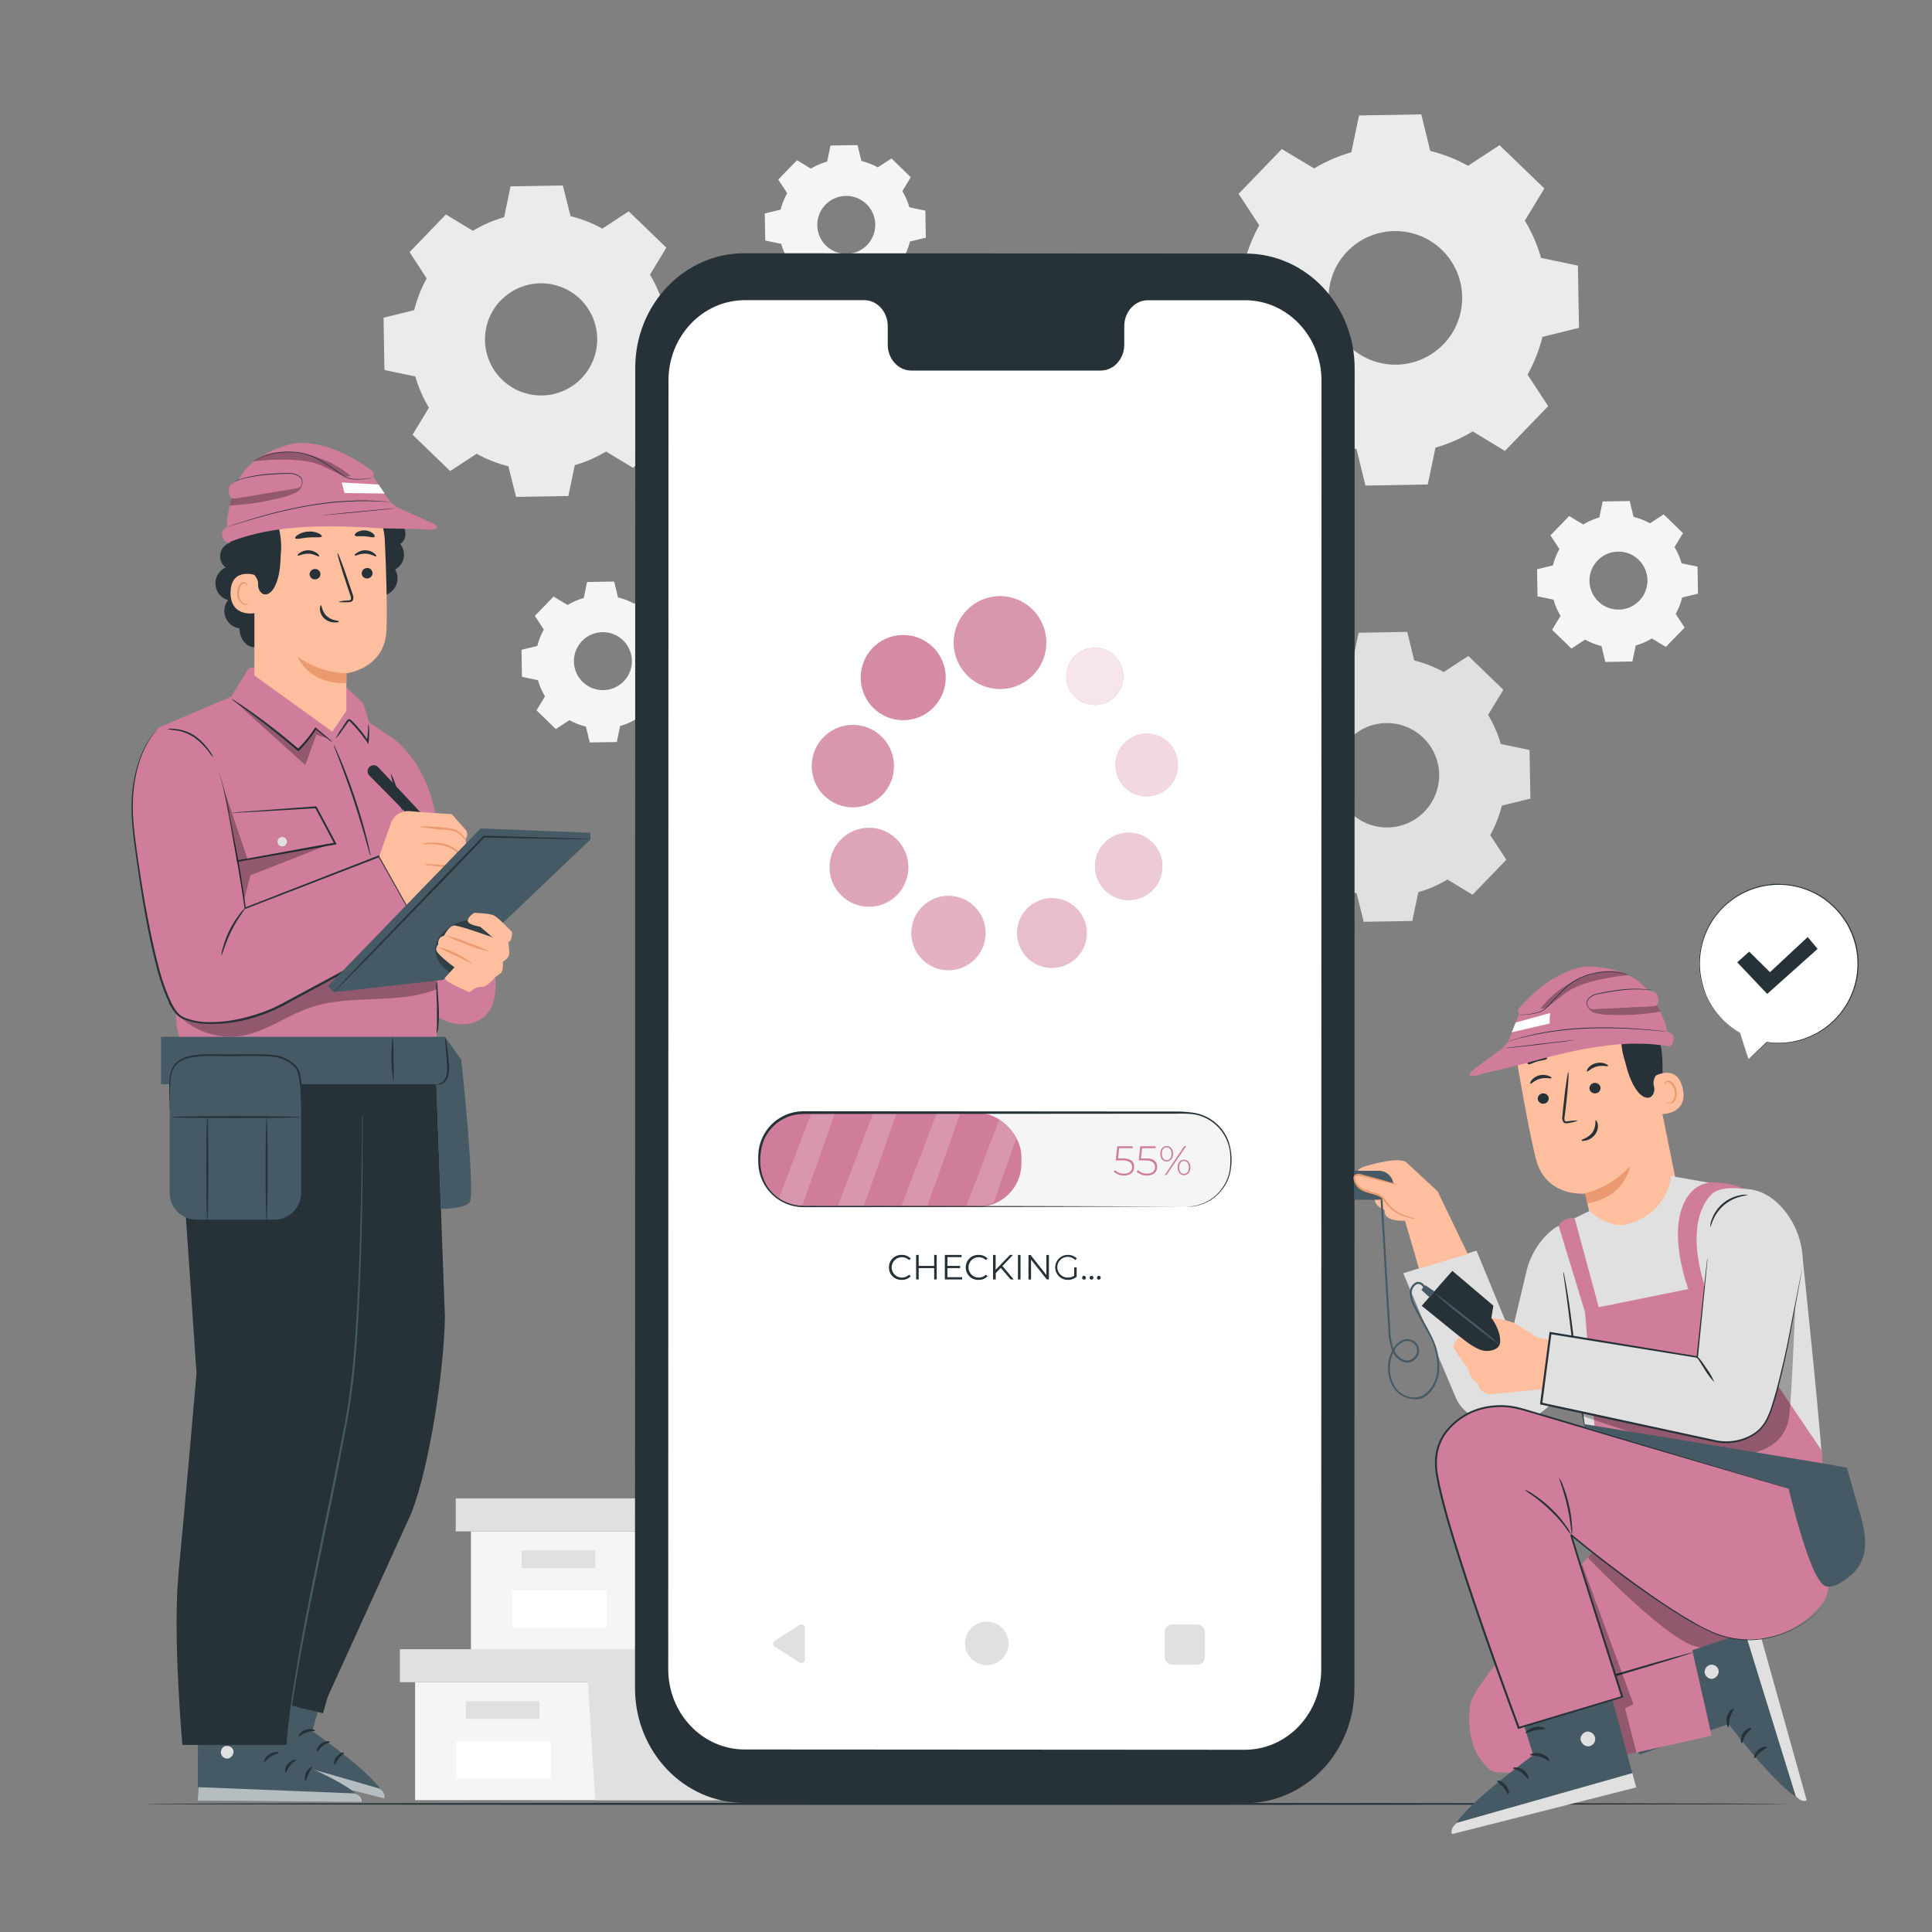 <svg xmlns="http://www.w3.org/2000/svg" viewBox="0 0 500 500"><rect x="0" y="0" width="500" height="500" fill="#808080" stroke="none"/><g id="freepik--background-complete--inject-50"><polygon points="107.43 435.34 107.43 465.87 152.08 465.87 201.32 465.87 201.32 435.34 107.43 435.34" style="fill:#f5f5f5"></polygon><polygon points="103.49 426.81 103.49 435.34 204.61 435.34 204.61 426.81 152.08 426.81 103.49 426.81" style="fill:#e0e0e0"></polygon><polygon points="154.05 465.87 201.32 465.87 201.32 435.34 204.61 435.34 204.61 426.81 152.08 426.81 152.08 434.55 154.05 465.87" style="fill:#e0e0e0"></polygon><rect x="120.56" y="440.26" width="19.04" height="4.6" style="fill:#e0e0e0"></rect><rect x="118.11" y="450.61" width="24.45" height="9.7" style="fill:#fff"></rect><polygon points="121.88 396.32 121.88 426.85 166.53 426.85 215.77 426.85 215.77 396.32 121.88 396.32" style="fill:#f5f5f5"></polygon><polygon points="117.94 387.78 117.94 396.32 219.05 396.32 219.05 387.78 166.53 387.78 117.94 387.78" style="fill:#e0e0e0"></polygon><polygon points="168.5 426.85 215.77 426.85 215.77 396.32 219.05 396.32 219.05 387.78 166.53 387.78 166.53 395.53 168.5 426.85" style="fill:#e0e0e0"></polygon><rect x="135.01" y="401.24" width="19.04" height="4.6" style="fill:#e0e0e0"></rect><rect x="132.56" y="411.58" width="24.45" height="9.7" style="fill:#fff"></rect><path d="M122.37,59.74a33.55,33.55,0,0,1,8.1-3.52l1.66-8L145.66,48l2,7.94a33.32,33.32,0,0,1,8.21,3.23l6.84-4.48,9.74,9.4-4.24,7a33.16,33.16,0,0,1,3.52,8.1l8,1.66.23,13.54L172,96.3a33.32,33.32,0,0,1-3.23,8.21l4.48,6.84-9.4,9.74-7-4.24a33.16,33.16,0,0,1-8.1,3.52l-1.66,8-13.53.23-2-7.94a33.32,33.32,0,0,1-8.21-3.23l-6.84,4.48-9.74-9.4,4.24-7a33.1,33.1,0,0,1-3.52-8.09l-8-1.67-.23-13.53,7.94-1.95a33.32,33.32,0,0,1,3.23-8.21L106,65.24l9.4-9.74,7,4.24Zm7.22,18a14.52,14.52,0,1,0,20.53-.36A14.52,14.52,0,0,0,129.59,77.77Z" style="fill:#ebebeb"></path><path d="M340.08,43.61a39.53,39.53,0,0,1,9.64-4.19l2-9.54,16.11-.28,2.32,9.46a39.5,39.5,0,0,1,9.78,3.85l8.15-5.34,11.6,11.2-5.05,8.33a39.36,39.36,0,0,1,4.19,9.64l9.54,2,.28,16.12-9.46,2.32a39.89,39.89,0,0,1-3.85,9.78l5.34,8.15-11.2,11.59-8.33-5.05a39,39,0,0,1-9.64,4.19l-2,9.54-16.12.29-2.32-9.47a39.12,39.12,0,0,1-9.78-3.85l-8.15,5.34-11.59-11.19,5.05-8.33a39.15,39.15,0,0,1-4.19-9.64l-9.54-2-.29-16.12,9.47-2.32a39.42,39.42,0,0,1,3.85-9.78l-5.34-8.14,11.19-11.6,8.33,5Zm8.6,21.47a17.29,17.29,0,1,0,24.45-.43A17.3,17.3,0,0,0,348.68,65.08Z" style="fill:#ebebeb"></path><path d="M342.52,174.48a30.76,30.76,0,0,1,7.53-3.27l1.55-7.45,12.59-.23,1.81,7.4a31,31,0,0,1,7.64,3l6.37-4.17,9.05,8.75-3.94,6.5a30.76,30.76,0,0,1,3.27,7.53l7.45,1.55.23,12.59-7.4,1.82a31.12,31.12,0,0,1-3,7.64l4.17,6.36-8.75,9.06-6.5-3.95a31.17,31.17,0,0,1-7.53,3.28l-1.55,7.45-12.59.22-1.82-7.39a31,31,0,0,1-7.64-3l-6.36,4.17L328,223.58l3.95-6.5a31.17,31.17,0,0,1-3.28-7.53L321.26,208,321,195.41l7.39-1.81a31,31,0,0,1,3-7.64l-4.17-6.37,8.74-9.06,6.51,3.95Zm6.71,16.77a13.51,13.51,0,1,0,19.1-.33A13.51,13.51,0,0,0,349.23,191.25Z" style="fill:#e0e0e0"></path><path d="M409.73,135.74a17.38,17.38,0,0,1,4.18-1.82l.86-4.14,7-.12,1,4.11a16.71,16.71,0,0,1,4.24,1.67l3.54-2.32,5,4.86-2.19,3.61a17.06,17.06,0,0,1,1.82,4.19l4.14.86.12,7-4.11,1a17.21,17.21,0,0,1-1.66,4.24l2.31,3.54-4.86,5-3.61-2.19a17.38,17.38,0,0,1-4.18,1.82l-.87,4.14-7,.12-1-4.11a17.24,17.24,0,0,1-4.24-1.67l-3.54,2.32-5-4.86,2.19-3.61a17.45,17.45,0,0,1-1.82-4.19l-4.14-.86-.12-7,4.11-1a17.24,17.24,0,0,1,1.67-4.24l-2.32-3.54,4.86-5,3.62,2.19Zm3.72,9.32a7.5,7.5,0,1,0,10.62-.19A7.5,7.5,0,0,0,413.45,145.06Z" style="fill:#f5f5f5"></path><path d="M209.89,43.63a17,17,0,0,1,4.18-1.82l.86-4.14,7-.12,1,4.1a17.49,17.49,0,0,1,4.24,1.67L230.71,41l5,4.86-2.19,3.61a17,17,0,0,1,1.82,4.18l4.14.86.12,7-4.11,1a17.21,17.21,0,0,1-1.66,4.24l2.31,3.54-4.86,5-3.61-2.19A17,17,0,0,1,223.52,75l-.87,4.14-7,.13-1-4.11a17.24,17.24,0,0,1-4.24-1.67l-3.54,2.32-5-4.86L204,67.29a17.38,17.38,0,0,1-1.82-4.18l-4.13-.86-.13-7,4.11-1A17.16,17.16,0,0,1,203.73,50l-2.32-3.53,4.86-5,3.62,2.19ZM213.61,53a7.5,7.5,0,1,0,10.62-.19A7.51,7.51,0,0,0,213.61,53Z" style="fill:#f5f5f5"></path><path d="M146.9,156.58a17,17,0,0,1,4.18-1.82l.86-4.14,7-.12,1,4.11a16.78,16.78,0,0,1,4.25,1.67l3.53-2.32,5,4.86-2.2,3.61a16.9,16.9,0,0,1,1.82,4.19l4.14.86.12,7-4.1,1a17.24,17.24,0,0,1-1.67,4.24l2.31,3.54-4.85,5-3.62-2.19a17.38,17.38,0,0,1-4.18,1.82l-.86,4.14-7,.12-1-4.11a17.16,17.16,0,0,1-4.25-1.67l-3.53,2.32-5-4.86,2.2-3.61a17.06,17.06,0,0,1-1.82-4.19l-4.14-.86-.13-7,4.11-1a17.09,17.09,0,0,1,1.67-4.24l-2.32-3.54,4.86-5,3.62,2.19Zm3.73,9.32a7.5,7.5,0,1,0,10.61-.19A7.5,7.5,0,0,0,150.63,165.9Z" style="fill:#f5f5f5"></path></g><g id="freepik--Floor--inject-50"><path d="M462.67,466.85c0,.14-95.22.26-212.66.26S37.33,467,37.33,466.85s95.2-.26,212.68-.26S462.67,466.71,462.67,466.85Z" style="fill:#263238"></path></g><g id="freepik--Device--inject-50"><path d="M322.25,466.66l-129.68-.08c-15.6,0-28.24-13.3-28.23-29.69l.06-341.67c0-16.4,12.66-29.69,28.27-29.68l129.68.08c15.6,0,28.24,13.3,28.23,29.69L350.52,437C350.52,453.38,337.86,466.67,322.25,466.66Z" style="fill:#263238"></path><path d="M322.21,77.7H297.07c-3.37,0-6.11,3-6.11,6.7v4.79c0,3.71-2.73,6.71-6.1,6.71l-49,0c-3.38,0-6.11-3-6.11-6.71v-4.8c0-3.7-2.73-6.71-6.1-6.71H214.8l-22,0c-10.93,0-19.8,9.3-19.8,20.79l-.06,333.5c0,11.48,8.85,20.79,19.77,20.79l129.43.08c10.93,0,19.79-9.3,19.79-20.79L342,98.5C342,87,333.14,77.71,322.21,77.7Z" style="fill:#fff"></path><path d="M281.24,241.47a9,9,0,1,1-9-9A9,9,0,0,1,281.24,241.47Z" style="fill:#D07D9B"></path><ellipse cx="245.46" cy="241.47" rx="9.6" ry="9.62" style="fill:#D07D9B"></ellipse><ellipse cx="224.89" cy="224.45" rx="10.19" ry="10.21" style="fill:#D07D9B"></ellipse><ellipse cx="220.72" cy="198.27" rx="10.64" ry="10.67" style="fill:#D07D9B"></ellipse><ellipse cx="233.75" cy="175.36" rx="11" ry="11.03" style="fill:#D07D9B"></ellipse><ellipse cx="258.8" cy="166.3" rx="11.99" ry="12.02" style="fill:#D07D9B"></ellipse><path d="M300.82,224.24a8.71,8.71,0,1,1-8.71-8.73A8.72,8.72,0,0,1,300.82,224.24Z" style="fill:#D07D9B"></path><ellipse cx="296.77" cy="197.98" rx="8.08" ry="8.1" style="fill:#D07D9B"></ellipse><ellipse cx="283.33" cy="175.05" rx="7.38" ry="7.4" style="fill:#D07D9B"></ellipse><g style="opacity:0.5"><path d="M281.24,241.47a9,9,0,1,1-9-9A9,9,0,0,1,281.24,241.47Z" style="fill:#fff"></path></g><g style="opacity:0.4"><ellipse cx="245.46" cy="241.47" rx="9.6" ry="9.62" style="fill:#fff"></ellipse></g><g style="opacity:0.3"><ellipse cx="224.89" cy="224.45" rx="10.19" ry="10.21" style="fill:#fff"></ellipse></g><g style="opacity:0.2"><ellipse cx="220.72" cy="198.27" rx="10.64" ry="10.67" style="fill:#fff"></ellipse></g><g style="opacity:0.1"><ellipse cx="233.75" cy="175.36" rx="11" ry="11.03" style="fill:#fff"></ellipse></g><g style="opacity:0.2"><ellipse cx="258.8" cy="166.3" rx="11.99" ry="12.02" style="fill:#fff"></ellipse></g><g style="opacity:0.6"><path d="M300.82,224.24a8.71,8.71,0,1,1-8.71-8.73A8.72,8.72,0,0,1,300.82,224.24Z" style="fill:#fff"></path></g><g style="opacity:0.7"><ellipse cx="296.77" cy="197.98" rx="8.08" ry="8.1" style="fill:#fff"></ellipse></g><g style="opacity:0.8"><ellipse cx="283.33" cy="175.05" rx="7.38" ry="7.4" style="fill:#fff"></ellipse></g><path d="M230.06,328a3.18,3.18,0,0,1,3.32-3.23,3.08,3.08,0,0,1,2.32.93l-.43.42a2.53,2.53,0,0,0-1.87-.75,2.63,2.63,0,1,0,0,5.26,2.5,2.5,0,0,0,1.87-.76l.43.42a3.1,3.1,0,0,1-2.33.94A3.18,3.18,0,0,1,230.06,328Z" style="fill:#263238"></path><path d="M242.42,324.77v6.35h-.66v-2.93h-4v2.93h-.67v-6.35h.67v2.84h4v-2.84Z" style="fill:#263238"></path><path d="M249,330.54v.58h-4.48v-6.35h4.34v.58h-3.67v2.26h3.28v.58h-3.28v2.35Z" style="fill:#263238"></path><path d="M249.94,328a3.18,3.18,0,0,1,3.32-3.23,3.08,3.08,0,0,1,2.32.93l-.43.42a2.53,2.53,0,0,0-1.87-.75,2.63,2.63,0,1,0,0,5.26,2.5,2.5,0,0,0,1.87-.76l.43.42a3.1,3.1,0,0,1-2.33.94A3.18,3.18,0,0,1,249.94,328Z" style="fill:#263238"></path><path d="M259,328.14l-1.3,1.32v1.66H257v-6.35h.67v3.84l3.72-3.84h.77l-2.74,2.88,2.93,3.47h-.79Z" style="fill:#263238"></path><path d="M263.44,324.77h.67v6.35h-.67Z" style="fill:#263238"></path><path d="M271.46,324.77v6.35h-.55L266.84,326v5.15h-.67v-6.35h.55l4.08,5.16v-5.16Z" style="fill:#263238"></path><path d="M278,328h.64v2.42a3.47,3.47,0,0,1-2.32.81,3.23,3.23,0,1,1,0-6.46,3.13,3.13,0,0,1,2.36.92l-.42.42a2.68,2.68,0,1,0-1.92,4.52,2.77,2.77,0,0,0,1.66-.49Z" style="fill:#263238"></path><path d="M280.06,330.67a.48.48,0,0,1,.48-.49.49.49,0,0,1,.49.49.5.5,0,0,1-.49.5A.49.49,0,0,1,280.06,330.67Z" style="fill:#263238"></path><path d="M282,330.67a.48.48,0,0,1,.48-.49.49.49,0,0,1,.49.49.5.5,0,0,1-.49.5A.48.48,0,0,1,282,330.67Z" style="fill:#263238"></path><path d="M283.9,330.67a.48.48,0,0,1,.48-.49.48.48,0,0,1,.48.49.49.49,0,0,1-.48.5A.48.48,0,0,1,283.9,330.67Z" style="fill:#263238"></path><rect x="196.48" y="288.03" width="122.07" height="24.3" rx="11.22" style="fill:#f5f5f5"></rect><rect x="196.48" y="288.03" width="67.86" height="24.3" rx="11.22" style="fill:#D07D9B"></rect><path d="M293.52,302c0,1.26-.87,2.22-2.63,2.22a3.58,3.58,0,0,1-2.64-1l.28-.42a3.15,3.15,0,0,0,2.35.93c1.39,0,2.1-.7,2.1-1.7s-.66-1.73-2.7-1.73h-1.52l.4-3.65h4v.5h-3.52l-.29,2.65h1.07C292.69,299.75,293.52,300.62,293.52,302Z" style="fill:#D07D9B"></path><path d="M299.46,302c0,1.26-.87,2.22-2.63,2.22a3.58,3.58,0,0,1-2.64-1l.28-.42a3.15,3.15,0,0,0,2.35.93c1.39,0,2.09-.7,2.09-1.7s-.65-1.73-2.69-1.73H294.7l.39-3.65h4v.5h-3.53l-.28,2.65h1.07C298.62,299.75,299.46,300.62,299.46,302Z" style="fill:#D07D9B"></path><path d="M300.28,298.59c0-1.22.68-2,1.65-2s1.67.81,1.67,2-.69,2-1.67,2S300.28,299.82,300.28,298.59Zm2.91,0c0-1-.51-1.66-1.26-1.66s-1.24.63-1.24,1.66.5,1.67,1.24,1.67S303.19,299.63,303.19,298.59Zm3.32-2H307l-5.13,7.53h-.46Zm-1.74,5.54c0-1.23.68-2,1.66-2s1.65.8,1.65,2-.67,2-1.65,2S304.77,303.37,304.77,302.14Zm2.9,0c0-1-.5-1.67-1.24-1.67s-1.26.63-1.26,1.67.51,1.67,1.26,1.67S307.67,303.17,307.67,302.14Z" style="fill:#D07D9B"></path><g style="opacity:0.2"><polygon points="225.99 288.03 216.87 312.04 223.57 312.04 232.08 288.03 225.99 288.03" style="fill:#fff"></polygon></g><g style="opacity:0.2"><polygon points="242.45 288.03 233.32 312.04 240.03 312.04 248.53 288.03 242.45 288.03" style="fill:#fff"></polygon></g><g style="opacity:0.2"><path d="M258.57,289.84l-8.5,22.35h4a15.72,15.72,0,0,0,3.08-1L263,294.63A13,13,0,0,0,258.57,289.84Z" style="fill:#fff"></path></g><g style="opacity:0.2"><path d="M210,288l-8.39,22.08a12,12,0,0,0,6,1.93l8.51-24Z" style="fill:#fff"></path></g><path d="M307.11,312.33a16.17,16.17,0,0,0,2.73-.4,11.38,11.38,0,0,0,6.4-4.35,11.13,11.13,0,0,0,2.07-5.24,20.68,20.68,0,0,0,.08-3.27,11.06,11.06,0,0,0-.68-3.43,11.26,11.26,0,0,0-8.8-7.27,31.43,31.43,0,0,0-4.49-.15l-96.5.08a12.55,12.55,0,0,0-3.39.52,12,12,0,0,0-3.05,1.53,11.18,11.18,0,0,0-4,5.3c-1.35,4.21-.91,9.29,2,12.55a11.2,11.2,0,0,0,5.36,3.44c2,.62,4.23.39,6.37.44h12.54l43.38.05,29.25.09,8,0,2.06,0,.71,0-.71,0-2.06,0-8,.05-29.25.08-43.38.06H208a12.66,12.66,0,0,1-3.28-.46,11.7,11.7,0,0,1-8.38-9.78,22.09,22.09,0,0,1-.08-3.45,11.19,11.19,0,0,1,.69-3.43,11.73,11.73,0,0,1,4.25-5.56,12.52,12.52,0,0,1,3.19-1.59,13,13,0,0,1,3.55-.55l96.5.07A31,31,0,0,1,309,288a11.53,11.53,0,0,1,9,7.52c1.46,4.76.6,9.41-1.58,12.16a11.39,11.39,0,0,1-6.54,4.34,7.9,7.9,0,0,1-1.19.21,4.87,4.87,0,0,1-.87.07C307.35,312.34,307.11,312.33,307.11,312.33Z" style="fill:#263238"></path><path d="M208.29,421.31v8.16a.9.9,0,0,1-1.38.76l-6.42-4.08a.91.91,0,0,1,0-1.52l6.42-4.08A.9.9,0,0,1,208.29,421.31Z" style="fill:#e0e0e0"></path><path d="M261,425.31a5.63,5.63,0,1,1-5.63-5.64A5.63,5.63,0,0,1,261,425.31Z" style="fill:#e0e0e0"></path><rect x="301.44" y="420.41" width="10.38" height="10.41" rx="1.87" style="fill:#e0e0e0"></rect></g><g id="freepik--character-2--inject-50"><path d="M429.55,286.89a72.24,72.24,0,0,0,.68-12.37,25.06,25.06,0,0,0-3.39-11.8c-.33-.53-2.94-4-3.54-3.84-.43.13,1.43,3.5,1.28,3.93a21.34,21.34,0,0,0,.12,12.63,55.69,55.69,0,0,0,4.85,11.45" style="fill:#263238"></path><path d="M411.37,314c-.61-2.86-1.1-5.11-1.12-5.1s-10,1-12.64-8.61c-1.26-4.64-3.08-14.4-4.63-23.25a18.54,18.54,0,0,1,13.62-21.14l.93-.24c10.17-2,17.56,5.51,19.29,15.73L434,306.92l-15.79,16.75Z" style="fill:#ffbe9d"></path><path d="M410.25,308.85a24.07,24.07,0,0,0,11.58-7s-1.16,7.93-11,9.55Z" style="fill:#eb996e"></path><path d="M398,284.61a1.42,1.42,0,0,0,1.69,1,1.35,1.35,0,0,0,1.09-1.61,1.41,1.41,0,0,0-1.68-1A1.36,1.36,0,0,0,398,284.61Z" style="fill:#263238"></path><path d="M396.07,280.45c.22.14,1.06-.9,2.54-1.28s2.76.08,2.88-.15-.2-.38-.77-.6a3.91,3.91,0,0,0-2.35-.11,3.84,3.84,0,0,0-2,1.25C396,280,396,280.39,396.07,280.45Z" style="fill:#263238"></path><path d="M411.39,281.93a1.42,1.42,0,0,0,1.69,1,1.35,1.35,0,0,0,1.1-1.6,1.43,1.43,0,0,0-1.69-1.05A1.37,1.37,0,0,0,411.39,281.93Z" style="fill:#263238"></path><path d="M410.73,277.29c.22.14,1.06-.9,2.54-1.28s2.76.08,2.87-.14-.2-.38-.76-.6a3.8,3.8,0,0,0-2.36-.11,3.74,3.74,0,0,0-2,1.24C410.7,276.87,410.62,277.24,410.73,277.29Z" style="fill:#263238"></path><path d="M408.37,290a10.93,10.93,0,0,0-2.52.19c-.39.06-.77.08-.9-.16a2.07,2.07,0,0,1,0-1.19c.12-1,.25-2.06.38-3.17.49-4.5.74-8.16.56-8.17s-.73,3.61-1.22,8.11c-.11,1.11-.22,2.16-.32,3.17a2.29,2.29,0,0,0,.19,1.54,1,1,0,0,0,.76.39,2.62,2.62,0,0,0,.67-.08A9.93,9.93,0,0,0,408.37,290Z" style="fill:#263238"></path><path d="M413,289.94c-.25.05.17,1.66-.91,3.15s-2.84,1.77-2.79,2,.46.22,1.19.05a4.17,4.17,0,0,0,2.35-1.57,3.58,3.58,0,0,0,.66-2.62C413.38,290.25,413.09,289.9,413,289.94Z" style="fill:#263238"></path><path d="M409.25,271.27c.25.36,1.68-.21,3.47-.45s3.32-.13,3.46-.55c.06-.2-.29-.52-.95-.76a5.8,5.8,0,0,0-2.73-.23,5.91,5.91,0,0,0-2.55,1C409.38,270.69,409.14,271.09,409.25,271.27Z" style="fill:#263238"></path><path d="M395.41,275.37c.35.27,1.28-.34,2.5-.68s2.32-.36,2.47-.77c.06-.2-.19-.49-.73-.69a3.71,3.71,0,0,0-4,1.17C395.31,274.86,395.25,275.24,395.41,275.37Z" style="fill:#263238"></path><path d="M427.88,278.68c.15-.11,6.11-3.67,7.61,3s-5.48,6.77-5.54,6.58S427.88,278.68,427.88,278.68Z" style="fill:#ffbe9d"></path><path d="M431.41,285.26s.14.05.35.1a1.2,1.2,0,0,0,.87-.18,2.9,2.9,0,0,0,.75-2.86,4,4,0,0,0-.7-1.59,1.35,1.35,0,0,0-1.07-.69.61.61,0,0,0-.61.47c-.05.21,0,.33,0,.35s-.17-.08-.17-.37A.74.74,0,0,1,431,280a.88.88,0,0,1,.61-.31,1.67,1.67,0,0,1,1.44.75,4,4,0,0,1,.81,1.76c.26,1.35-.14,2.76-1,3.25a1.23,1.23,0,0,1-1.1.06C431.46,285.42,431.39,285.28,431.41,285.26Z" style="fill:#eb996e"></path><path d="M394.9,265c-1.2-.36,1.28-4.55,3.66-6.32,3.61-2.68,9.48-5.12,13.39-4.87,4.71.3,8.87,1.72,12,5.27a26.83,26.83,0,0,1,5.82,12.73,8.24,8.24,0,0,1-.06,4.27c-.61,1.67-2.2,3-1.68,5a2.85,2.85,0,0,1-.25,2.18c-.94,1.56-2.69.67-3.64-.41-2-2.29-2.86-5.36-3.63-8.32a19.84,19.84,0,0,1-.95-6.42c.09-1.18.38-2.34.41-3.52a4.1,4.1,0,0,0-1.19-3.22,5.44,5.44,0,0,0-.66-.43,7.1,7.1,0,0,0-7.17.18c-3.46,2.13-9.43,5.49-11.37,4.58a10.44,10.44,0,0,1-3.63-2.38Z" style="fill:#263238"></path><path d="M410.51,250.15c.46-.05,11.72-.34,16.39,6.92s4.5,9.89,4.5,9.89a5.44,5.44,0,0,1,1.36.67c.57.41.56,3.08-.9,3.15-11.57-2-24,.68-37.61,4.57l-10.54,2.53c-2.85,1.09-4.08.57-3-.49.81-.8,8.31-6.26,8.31-6.26l1.33-1.62,2.82-7.11s-.75-.7.14-1.66S401.52,251.14,410.51,250.15Z" style="fill:#D07D9B"></path><path d="M390.32,269.51a2.83,2.83,0,0,0,.41-.1l1.17-.32c1-.3,2.48-.66,4.31-1.08a84.26,84.26,0,0,1,14.53-1.83,130.67,130.67,0,0,1,14.66.32c1.88.13,3.39.27,4.44.36l1.2.1.42,0-.41-.06-1.21-.13c-1-.11-2.55-.27-4.43-.41a118.27,118.27,0,0,0-14.67-.38,81,81,0,0,0-14.56,1.88C392.52,268.74,390.32,269.51,390.32,269.51Z" style="fill:#263238"></path><g style="opacity:0.3"><path d="M421.42,252.36s-11.95,1-16.46,4.82l.52-.45-4.32,3.37a3.11,3.11,0,0,1-2.49.95,23.31,23.31,0,0,1,6.39-5.82C409.45,252.39,416.9,249.76,421.42,252.36Z"></path></g><path d="M421.6,252.38a8.7,8.7,0,0,0-1.2-.41,14.78,14.78,0,0,0-3.41-.54,17.8,17.8,0,0,0-5.1.54,14.85,14.85,0,0,0-5.66,2.67,25.55,25.55,0,0,0-2.4,2.21c-.73.75-1.47,1.44-2.11,2.17a14.87,14.87,0,0,1-1.87,2,5.23,5.23,0,0,1-2.1,1c-2.81.75-4.69.6-4.61.39a.4.4,0,0,0,.28.17,3.43,3.43,0,0,0,.94.07,15.82,15.82,0,0,0,3.42-.51,5.17,5.17,0,0,0,2.17-1,15.66,15.66,0,0,0,1.9-2c.63-.71,1.38-1.41,2.11-2.16a26.32,26.32,0,0,1,2.38-2.18,14.85,14.85,0,0,1,5.59-2.66,17.92,17.92,0,0,1,5.05-.57,15.44,15.44,0,0,1,3.41.48l.9.25A2.3,2.3,0,0,0,421.6,252.38Z" style="fill:#263238"></path><g style="opacity:0.3"><path d="M428.73,260.13a27.54,27.54,0,0,1-5.91.44c-2.3.07-4.55.24-6.85.21-1.74,0-3.77.07-5.13-.84a2.45,2.45,0,0,0,1.29,2,11.93,11.93,0,0,0,3.88.66,62.39,62.39,0,0,0,13.65-.79,13.88,13.88,0,0,0-.93-1.72"></path></g><path d="M426.35,256.28c1.44.24,2.34.42,2.66,1.52.26.91.36,2.09-.51,2.48a2.21,2.21,0,0,1-.85.15l-14.93.74a2.15,2.15,0,0,1-1.46-.27,1.49,1.49,0,0,1,0-2.08,4,4,0,0,1,2.05-1,48.87,48.87,0,0,1,13-1.51" style="fill:#D07D9B"></path><path d="M411.53,261.05a1.45,1.45,0,0,1-.54-.52,1.86,1.86,0,0,1,.13-1.94,4.57,4.57,0,0,1,2.7-1.36c1.15-.23,2.43-.47,3.77-.67a38.61,38.61,0,0,1,6.93-.5c.89,0,1.6.08,2.1.12l.57.06h.2l-.19-.05-.57-.09c-.5-.06-1.22-.15-2.11-.18a35.78,35.78,0,0,0-7,.45c-1.34.2-2.62.45-3.77.69a4.62,4.62,0,0,0-2.77,1.44,1.92,1.92,0,0,0-.09,2.06,1.17,1.17,0,0,0,.42.4Z" style="fill:#263238"></path><polygon points="392.26 264.63 401.14 262.18 401.03 264.89 391.26 267.15 392.26 264.63" style="fill:#fff"></polygon><path d="M407.78,269.14c0-.05-4.13.39-9.22,1s-9.2,1.12-9.2,1.17,4.14-.39,9.22-1S407.79,269.19,407.78,269.14Z" style="fill:#263238"></path><path d="M382.12,323.67l9,21.84,4-16.79a19.92,19.92,0,0,1,4.71-8.66,21.23,21.23,0,0,1,2.6-2.32h0l7.07,32.38s-6,18.44-20.25,18.87c-4.14.12-10.45-2.51-12.42-7.12-1-2.28-13.67-32.36-13.67-32.36Z" style="fill:#e0e0e0"></path><polygon points="385.97 341.13 386.48 337.9 375.87 328.9 373.99 331.01 367.94 337.94 390.8 356.48 396.31 349.86 385.97 341.13" style="fill:#263238"></polygon><path d="M471.69,381.59c.3-4.5-5.16-56-5.16-56l-11.71-17.3-22.33-3.93c-.34,2.72-2.09,9.82-11.3,12.44-4.74,1.35-9.89-3.38-9.89-3.38l-8.87,4.31,3.37,24.12,4.35,27.52,61.77,17.56S471.39,386.1,471.69,381.59Z" style="fill:#e0e0e0"></path><polygon points="412.92 372.23 410.15 339.03 442.45 332.49 471.48 375.45 472.33 390.13 427.69 388.74 412.92 372.23" style="fill:#D07D9B"></polygon><path d="M404.58,329.09a8.28,8.28,0,0,1,.37,1.56c.21,1,.47,2.48.77,4.29.59,3.64,1.25,8.69,1.91,14.27s1.25,10.62,1.75,14.27c.25,1.75.45,3.2.6,4.31a9.27,9.27,0,0,1,.17,1.59,10.91,10.91,0,0,1-.37-1.56c-.21-1-.47-2.47-.76-4.29-.6-3.64-1.26-8.68-1.91-14.26s-1.26-10.63-1.76-14.27c-.24-1.75-.44-3.21-.6-4.32A10.66,10.66,0,0,1,404.58,329.09Z" style="fill:#263238"></path><path d="M386,341.07s4.33.55,5.85,1.34,5.95,3.72,5.95,3.72l8.92,1.69-2.13,14.74-6-3-13.16,1.31s-2.87-.66-2.87-2.71a5.42,5.42,0,0,1-2.55-3.86,60.45,60.45,0,0,1-3.84-5.51c-.32-.89,1.47-3,1.47-3s3.76,3.19,6,3.69,4.35-.4,4.55-1.87C388.64,344.66,386,341.07,386,341.07Z" style="fill:#ffbe9d"></path><g style="opacity:0.3"><path d="M409.66,366.5s30,10.74,40,10.1c8.51-.54,12.7-4.53,13.38-10.1s1.61-29.26,1.61-29.26L448.6,365.11l-39.1-1.23Z"></path></g><path d="M458.3,365c2.16-6.16,4.53-18,4.53-18l3.73-19.73a21.4,21.4,0,0,0-4.86-14.14c-2.45-2.94-5.88-5.45-10.46-5.43-9.69,0-9.35,17.91-9.35,17.91l-2.64,25.59L401.31,345l-2.41,18.24,44.62,9.63a13.31,13.31,0,0,0,11-2.11A11.6,11.6,0,0,0,458.3,365Z" style="fill:#e0e0e0"></path><path d="M452.31,309.27c0,.08-.77.12-1.95.44a10.44,10.44,0,0,0-7,6c-.49,1.13-.64,1.89-.72,1.88a4.34,4.34,0,0,1,.37-2,9.7,9.7,0,0,1,7.22-6.24A4.4,4.4,0,0,1,452.31,309.27Z" style="fill:#263238"></path><path d="M466.56,327.26s0,.17-.06.48-.14.79-.24,1.38l-.95,5.32c-.43,2.31-.95,5.14-1.55,8.41s-1.31,7-2.26,11.09c-.47,2.05-1,4.19-1.58,6.4-.29,1.11-.62,2.23-1,3.37a23.2,23.2,0,0,1-1.31,3.43,10.78,10.78,0,0,1-2.21,3.11,12,12,0,0,1-3.31,2.13,13.85,13.85,0,0,1-8.08.85l-35.28-7.59-9.91-2.14-.24-.05,0-.23c.83-6.3,1.64-12.4,2.41-18.25l0-.25.25,0L439.28,351l-.21.16c.85-7.93,1.54-14.32,2-18.75.24-2.18.44-3.88.57-5.06.07-.56.12-1,.16-1.31s.07-.45.07-.45,0,.16,0,.45-.06.76-.11,1.32c-.11,1.18-.27,2.88-.48,5.07-.43,4.44-1.07,10.83-1.85,18.77l0,.19-.19,0-38-6.12.28-.21c-.76,5.84-1.56,11.94-2.39,18.24L399,363l9.91,2.13,35.26,7.63a13.32,13.32,0,0,0,7.8-.8,11,11,0,0,0,3.19-2,10.36,10.36,0,0,0,2.14-3,23.71,23.71,0,0,0,1.29-3.36c.35-1.13.68-2.25,1-3.35.61-2.21,1.13-4.34,1.61-6.38,1-4.08,1.72-7.79,2.33-11.07s1.19-6.08,1.64-8.39.8-4.06,1.05-5.3c.12-.58.22-1,.29-1.37S466.56,327.26,466.56,327.26Z" style="fill:#263238"></path><path d="M443.66,357.68a18,18,0,0,1-2.53-3.35c-.64-1-1.19-1.89-1.58-2.49a2,2,0,0,0-.89-.7s.12-.09.36-.05a1.58,1.58,0,0,1,.81.52,28.6,28.6,0,0,1,1.73,2.43A17.05,17.05,0,0,1,443.66,357.68Z" style="fill:#263238"></path><path d="M437.17,334.25s-6.75-17.12.29-25.49a8,8,0,0,1,6.72-2.76c2.22.17,5.17.6,7.06,1.69,0,0-6-1.07-8.49,1.58-1.84,2-6.27,8.31-1.6,23.48Z" style="fill:#D07D9B"></path><path d="M410.27,339.83l-6.88-22.56a3.89,3.89,0,0,1,4.14-1.94l6.64,24.5Z" style="fill:#D07D9B"></path><path d="M387.84,347.81c-.09.11-3.82-2.7-8.34-6.28a104.13,104.13,0,0,1-8-6.68c.09-.11,3.82,2.7,8.34,6.28A104.13,104.13,0,0,1,387.84,347.81Z" style="fill:#455a64"></path><polygon points="369.9 335.7 367.85 333.81 368.83 332.6 371.21 334.2 369.9 335.7" style="fill:#455a64"></polygon><path d="M350.62,306.2a3.55,3.55,0,0,1,2.44-4.29c3.72-1.1,9.46-2.47,11-1,2.37,2.17,8,7.42,8,7.42l7.82,16.23-12.66,3.73-3.6-12.35s-5.76.31-5.25-2.78c0,0-2.88-1.13-2.47-2.88s2.78-2.16,2.78-2.16l-.51-3.09-7.57,1.33Z" style="fill:#ffbe9d"></path><path d="M356.85,310.49h-6.38V303h6.38a3.76,3.76,0,0,1,3.76,3.76h0A3.77,3.77,0,0,1,356.85,310.49Z" style="fill:#455a64"></path><path d="M361.71,306.59l-9.58-2.47s-2.57-.72-1.23,2.06,5.35,2.16,6.89,3.81,2.42,4.43,8.81,5.46" style="fill:#ffbe9d"></path><path d="M366.6,315.45a5.91,5.91,0,0,1-1.27-.14,13.55,13.55,0,0,1-3.31-1.06,8.69,8.69,0,0,1-2-1.35,14.82,14.82,0,0,1-1.82-2.08c-1-1.73-3.36-1.64-5.44-2.59a4.66,4.66,0,0,1-1.42-1,4.52,4.52,0,0,1-.87-1.45,3.15,3.15,0,0,1-.19-.83,1.12,1.12,0,0,1,.34-.89,1.89,1.89,0,0,1,1.65-.16l4.94,1.33,3.32.94a6.62,6.62,0,0,1,1.2.41,5.34,5.34,0,0,1-1.25-.21l-3.37-.79-5-1.22a1.45,1.45,0,0,0-1.19.08c-.25.19-.18.71,0,1.16a4.14,4.14,0,0,0,.76,1.28,4.54,4.54,0,0,0,1.27.87,27.12,27.12,0,0,0,3.05,1,5.39,5.39,0,0,1,1.47.66,5.07,5.07,0,0,1,1.07,1.11,15.31,15.31,0,0,0,1.74,2.06,9.27,9.27,0,0,0,1.89,1.34A26.26,26.26,0,0,0,366.6,315.45Z" style="fill:#eb996e"></path><path d="M366,362.11a6.66,6.66,0,0,1-5.56-3.31,9.9,9.9,0,0,1-.4-8.77c.08-.18.16-.37.25-.54l-.09-.23a16.73,16.73,0,0,1-.9-5.25c-.36-5.86-.7-11.31-1-16.75s-.66-10.92-1-16.79l.5,0c.36,5.87.7,11.33,1,16.79s.66,10.89,1,16.75a16.57,16.57,0,0,0,.81,5,4.89,4.89,0,0,1,2.89-2.36,3.14,3.14,0,0,1,2.51.52,2.89,2.89,0,0,1,1.25,2.09,3.18,3.18,0,0,1-3.34,3.38,4.53,4.53,0,0,1-3.34-2.52l-.08.18a9.4,9.4,0,0,0,.36,8.31,5.85,5.85,0,0,0,6.7,2.81c2.33-.84,4.15-3.65,4.42-6.85a17,17,0,0,0-2-8.71c-.64-1.34-1.38-2.65-2.09-3.92s-1.48-2.64-2.13-4a7.56,7.56,0,0,1-.91-3.23,3,3,0,0,1,1.62-2.86,1.82,1.82,0,0,1,2.38,1.84l-.49,0a1.26,1.26,0,0,0-.52-1.1,1.29,1.29,0,0,0-1.19-.23,2.57,2.57,0,0,0-1.3,2.4,7.23,7.23,0,0,0,.86,3c.64,1.37,1.39,2.7,2.12,4s1.45,2.59,2.1,3.95a17.39,17.39,0,0,1,2,9c-.24,2.86-1.8,6.22-4.74,7.28A5.15,5.15,0,0,1,366,362.11Zm-5.15-12.61a4.26,4.26,0,0,0,3.12,2.58,2.57,2.57,0,0,0,2-.81,2.48,2.48,0,0,0,.77-2,2.4,2.4,0,0,0-1-1.73,2.61,2.61,0,0,0-2.1-.45A4.68,4.68,0,0,0,360.88,349.5Z" style="fill:#455a64"></path><path d="M424.24,454.09l23.12-7.91S463.16,467,467.58,466L453.86,420.6l-36.54,10.84Z" style="fill:#455a64"></path><path d="M441.15,432.74a1.93,1.93,0,0,1,1.73-1.92,1.86,1.86,0,0,1,1.92,1.69,2.05,2.05,0,0,1-1.84,2,1.93,1.93,0,0,1-1.8-2" style="fill:#e0e0e0"></path><path d="M454.8,420.28l-3.54,1,13.47,43.56s1.5,1.76,2.85,1.1Z" style="fill:#e0e0e0"></path><path d="M447.35,447c.22-.07,0-1.21.37-2.51s1.14-2.17,1-2.35-1.33.54-1.77,2.13S447.16,447.09,447.35,447Z" style="fill:#263238"></path><path d="M450.76,451.15c.23,0,.32-1.09,1-2.13s1.63-1.55,1.56-1.77-1.38,0-2.24,1.33S450.55,451.21,450.76,451.15Z" style="fill:#263238"></path><path d="M457.27,452.13c0-.22-1.21-.19-2.25.75s-1.21,2.11-1,2.15.67-.8,1.54-1.55S457.32,452.36,457.27,452.13Z" style="fill:#263238"></path><path d="M441.88,448.2c.18-.15-.44-1.08-.73-2.36s-.19-2.37-.42-2.43-.73,1.12-.36,2.62S441.74,448.36,441.88,448.2Z" style="fill:#263238"></path><path d="M421.43,392.43c-.89-.24-40.05,41.76-40.94,48.71s.53,13,5.16,16.9,57.31-8.9,57.31-8.9l-5-22.07,19-6.4-17-31.15Z" style="fill:#D07D9B"></path><g style="opacity:0.3"><path d="M412.16,401.74l-1.25,1.35s22.44,23.55,29.33,23.22l11-3.73L414,399.7Z"></path></g><path d="M438.11,427.65c0,.14-8.13,2.66-18.24,5.63s-18.36,5.27-18.4,5.13,8.13-2.65,18.25-5.63S438.07,427.51,438.11,427.65Z" style="fill:#263238"></path><path d="M389.21,430.08l7.61,24.14s-22,15.85-21,20.45l47.35-13.08-10.31-38.11Z" style="fill:#455a64"></path><path d="M410.89,448.13a2,2,0,0,1,1.95,1.83,1.93,1.93,0,0,1-1.81,2,2.12,2.12,0,0,1-2-2c.07-1,1.14-2,2.1-1.81" style="fill:#e0e0e0"></path><path d="M423.46,462.58l-1-3.7L377,471.75s-1.86,1.5-1.21,2.92Z" style="fill:#e0e0e0"></path><path d="M396,454.19c.08.23,1.26,0,2.6.45s2.22,1.23,2.41,1.08-.53-1.39-2.16-1.88S395.88,454,396,454.19Z" style="fill:#263238"></path><path d="M391.59,457.62c0,.24,1.11.35,2.17,1.11s1.57,1.74,1.79,1.66,0-1.42-1.31-2.34S391.53,457.4,391.59,457.62Z" style="fill:#263238"></path><path d="M390.41,464.34c.22,0,.22-1.25-.72-2.35s-2.16-1.31-2.21-1.09.81.71,1.57,1.63S390.17,464.38,390.41,464.34Z" style="fill:#263238"></path><path d="M394.86,448.5c.15.18,1.13-.43,2.46-.7s2.46-.14,2.53-.38-1.14-.78-2.71-.44S394.7,448.35,394.86,448.5Z" style="fill:#263238"></path><g style="opacity:0.3"><polygon points="423.49 453.54 420.57 442.09 422.75 441.08 409.5 405.02 406.97 407.22 417.38 440.25 421.11 454.04 423.49 453.54"></polygon></g><path d="M392.23,364.28a18.56,18.56,0,0,0-14.9,3.2,13.65,13.65,0,0,0-5.56,13.67c2.13,15,21.24,66,21.24,66l26.44-7.95c.15,0,.3-.48.21-.35-.21.35-13.41-42.16-13.08-41.66S433.26,419,444.2,422.86a24.28,24.28,0,0,0,27.72-8.28c2.56-3.58,2.74-19.32,0-27.64,0,0-76.3-21.63-77.73-22.16A15.68,15.68,0,0,0,392.23,364.28Z" style="fill:#D07D9B"></path><path d="M391.15,379.84A35.85,35.85,0,0,1,406.65,405" style="fill:#D07D9B"></path><path d="M473,414.06l-.32.51a15.8,15.8,0,0,1-1.07,1.39,24.06,24.06,0,0,1-5.21,4.37,26.56,26.56,0,0,1-10.12,3.85,23.31,23.31,0,0,1-6.85.09,22.52,22.52,0,0,1-7.38-2.22c-1.26-.53-2.45-1.25-3.72-1.9s-2.51-1.43-3.77-2.23q-3.79-2.35-7.78-5.12-8-5.52-16.64-12.42l-2.16-1.75-1.08-.9-.29-.27-.14-.13c.09,0-.25-.12.19.06.35-.37.1-.18.18-.22l0,.07.19.68c.56,1.8,1.12,3.63,1.7,5.49q1.76,5.55,3.59,11.37c2.48,7.76,5.06,15.86,7.73,24.23l.08.24-.25.08-26.77,8.06-.24.07-.08-.23c-1.71-4.58-3.48-9.45-5.25-14.4-3.84-10.74-7.49-21.26-10.7-31.53-1.61-5.13-3.11-10.2-4.31-15.25-.15-.63-.32-1.25-.44-1.89s-.23-1.27-.35-1.9a17.58,17.58,0,0,1-.37-3.83,13.46,13.46,0,0,1,2.12-7.23,17.43,17.43,0,0,1,12.16-7.35,19.1,19.1,0,0,1,7,.29l1.67.43,1.61.48,3.19.95,23.41,7,33.9,10.16,9.21,2.79,2.39.73c.54.17.81.27.81.27s-.28-.06-.83-.22l-2.4-.68-9.24-2.7-34-10-23.44-6.94-3.19-.94L394.1,365l-1.61-.4a18.85,18.85,0,0,0-6.79-.28,16.94,16.94,0,0,0-11.82,7.16,12.88,12.88,0,0,0-2,7,17,17,0,0,0,.37,3.75c.11.62.23,1.25.35,1.88s.29,1.25.43,1.88c1.2,5,2.7,10.08,4.32,15.21,3.21,10.25,6.86,20.77,10.7,31.51,1.77,4.94,3.54,9.82,5.24,14.39l-.31-.16,26.78-8-.17.31c-2.66-8.37-5.23-16.47-7.7-24.23q-1.83-5.83-3.58-11.39c-.57-1.85-1.13-3.69-1.69-5.5l-.19-.69,0-.1c.08-.06-.18.08.17-.29.47.19.15.06.26.12l.12.1.24.21,1.07.9,2.15,1.75c5.75,4.59,11.3,8.76,16.59,12.45,2.64,1.86,5.23,3.56,7.75,5.14,1.25.79,2.52,1.5,3.74,2.23s2.45,1.37,3.69,1.91a22.29,22.29,0,0,0,7.29,2.22,22.82,22.82,0,0,0,6.77-.06,26.51,26.51,0,0,0,10.07-3.75,24.37,24.37,0,0,0,5.23-4.28,16,16,0,0,0,1.1-1.36C472.83,414.22,473,414.06,473,414.06Z" style="fill:#263238"></path><path d="M394.5,385.47a9.49,9.49,0,0,1,2.2,1.19,32.22,32.22,0,0,1,4.74,3.74,28.76,28.76,0,0,1,3.92,4.59,8.13,8.13,0,0,1,1.22,2.19,19.77,19.77,0,0,1-1.52-2,36.77,36.77,0,0,0-4-4.43,45.4,45.4,0,0,0-4.59-3.81A17.5,17.5,0,0,1,394.5,385.47Z" style="fill:#263238"></path><path d="M403.53,382.52a7.87,7.87,0,0,1,1,2,34.54,34.54,0,0,1,1.55,5.1,33.23,33.23,0,0,1,.75,5.27,8.5,8.5,0,0,1,0,2.21c-.16,0-.33-3.35-1.24-7.37S403.38,382.58,403.53,382.52Z" style="fill:#263238"></path><path d="M462,381.48l9.66-2.78,6.31,1.14,3,10.54c3,9.32,2.33,14.66-3.85,18.75-1.81,1.2-3.53,1.86-4.78,1.33C468,408.62,462,381.48,462,381.48Z" style="fill:#455a64"></path><polygon points="471.66 378.7 410.01 368.56 410.15 369.38 471.66 387.78 471.66 378.7" style="fill:#455a64"></polygon></g><g id="freepik--character-1--inject-50"><path d="M86.88,426.67,80.82,448s19.31,13.39,18.57,17.43L58.24,455l8.11-33.55Z" style="fill:#455a64"></path><path d="M68.54,442.91a1.75,1.75,0,0,0-1.64,1.65,1.69,1.69,0,0,0,1.6,1.67,1.85,1.85,0,0,0,1.73-1.76c-.08-.86-1-1.75-1.85-1.54" style="fill:#e0e0e0"></path><g style="opacity:0.6"><path d="M58.24,455l.95-3.35,39.1,11.25s1.63,1.28,1.1,2.53Z" style="fill:#fff"></path></g><path d="M81.54,447.9c-.06.2-1.08,0-2.23.45s-1.89,1.12-2.06,1,.43-1.23,1.83-1.7S81.63,447.73,81.54,447.9Z" style="fill:#263238"></path><path d="M85.41,450.81c0,.2-1,.33-1.85,1s-1.32,1.55-1.52,1.49,0-1.25,1.09-2.08S85.45,450.61,85.41,450.81Z" style="fill:#263238"></path><path d="M86.57,456.66c-.2,0-.22-1.09.57-2.07s1.84-1.19,1.88-1-.69.64-1.32,1.45S86.77,456.69,86.57,456.66Z" style="fill:#263238"></path><path d="M82.39,442.9c-.13.16-1-.35-2.14-.56s-2.13-.07-2.19-.27,1-.72,2.33-.45S82.53,442.76,82.39,442.9Z" style="fill:#263238"></path><path d="M72.46,431.68l-1,22.12s21.88,8.42,22.1,12.53L51.19,466l.09-34.54Z" style="fill:#455a64"></path><path d="M58.4,451.84a1.76,1.76,0,0,0-1.21,2,1.68,1.68,0,0,0,1.94,1.24A1.85,1.85,0,0,0,60.4,453a1.71,1.71,0,0,0-2.15-1.06" style="fill:#e0e0e0"></path><g style="opacity:0.6"><path d="M51.19,466l.14-3.48,40.61,1.62s1.88.85,1.66,2.2Z" style="fill:#fff"></path></g><path d="M72.19,453.59c0,.21-1,.3-2.07,1s-1.57,1.55-1.76,1.46.13-1.29,1.38-2.07S72.24,453.4,72.19,453.59Z" style="fill:#263238"></path><path d="M76.63,455.49c0,.2-.86.55-1.57,1.44s-.92,1.82-1.12,1.8-.33-1.19.57-2.27S76.62,455.29,76.63,455.49Z" style="fill:#263238"></path><path d="M79.11,460.91c-.19,0-.47-1,.07-2.16s1.52-1.59,1.6-1.42-.51.79-.94,1.74S79.32,460.89,79.11,460.91Z" style="fill:#263238"></path><path d="M71.86,448.52c-.09.19-1-.1-2.21,0s-2.08.44-2.19.26.78-.93,2.16-1S72,448.36,71.86,448.52Z" style="fill:#263238"></path><path d="M46.22,269.75v17.5l4.64,68.16S48,388.48,46.2,407.15c-1.54,16.21,1,44.44,1,44.44h27l9.66-94.15,6-58.72L100.26,272Z" style="fill:#263238"></path><path d="M112.53,269.75l2.61,71.05c-.18,13.33-3.85,38.22-8.62,50.65L84.83,439.1l-1.25,4.29-16.13-3.95L79.44,271Z" style="fill:#263238"></path><path d="M93.85,288.57a2.3,2.3,0,0,1,0,.43c0,.3,0,.71,0,1.24,0,1.13,0,2.74,0,4.8,0,4.17,0,10.2-.13,17.65s-.36,16.32-.89,26.16-1.24,20.69-3.55,31.85C87.25,381.87,85,392.47,83,402.11s-3.78,18.33-5.11,25.66S75.59,441.05,75,445.18c-.31,2.06-.47,3.67-.62,4.75-.07.53-.13.94-.17,1.24a2,2,0,0,1-.08.42,2.31,2.31,0,0,1,0-.43c0-.3.06-.71.11-1.24.12-1.09.25-2.7.53-4.77.49-4.14,1.38-10.1,2.66-17.45s3-16,5-25.69,4.24-20.24,6.37-31.41c2.3-11.13,3-22,3.58-31.78s.82-18.69,1-26.14.25-13.47.3-17.64c0-2.06,0-3.67,0-4.8,0-.53,0-.94,0-1.24A3.42,3.42,0,0,1,93.85,288.57Z" style="fill:#455a64"></path><path d="M127.84,251.59a12.11,12.11,0,0,1,.4,4.09c-.2,2.09-.3,7.25-5.88,9s-10.85-2.43-12.55-4.32-1.51-8.08-1.51-8.08l9.17-4.08Z" style="fill:#D07D9B"></path><path d="M64.45,172.86l-4.64,7.46-18.81,8,4.71,77.21,3.38,14,62.63-2.08,1.55-10.84V214.54c-1.42-13.36-7.87-21.66-13.86-24.95l-3.91-2.68L94,182l-5.52-5.17-17.69-4.59Z" style="fill:#D07D9B"></path><g style="opacity:0.3"><path d="M43.63,259.66a19.19,19.19,0,0,0,18.92,8.42c6.29-1.06,11.6-5.21,17.63-7.28,10.49-3.62,22.46-.74,32.8-4.77.2-1.78.08-4,.2-5.18-5.17-.27-10.68-.56-15.25-3l-4.15-1.53Z"></path></g><path d="M41,188.33s-8.93,7.64-6.34,27.56c2.4,18.5,6.66,44.28,12.34,47.27s17.94,1.49,26.91-3.59,35-18.84,35-18.84L98.14,221.59,63.45,235.05s-4.49-30.7-7.18-36" style="fill:#D07D9B"></path><path d="M56.27,199.07s.1.19.27.58c.08.2.2.44.31.74l.34,1.05c.51,1.58,1.12,4,1.78,7.07,1.34,6.21,3,15.25,4.66,26.51l-.25-.15,34.67-13.5.19-.08.11.18c3.4,6.05,7,12.48,10.77,19.13l.13.23L109,241l-22.24,12-10.91,5.87c-1.79,1-3.58,2-5.43,2.76a45.89,45.89,0,0,1-5.67,2,37.54,37.54,0,0,1-11.57,1.34,16.94,16.94,0,0,1-5.56-1.17l-.65-.29a6,6,0,0,1-.63-.39,7,7,0,0,1-1-1,13.84,13.84,0,0,1-1.47-2.36,53.87,53.87,0,0,1-3.47-10c-.88-3.33-1.57-6.6-2.19-9.76-1.23-6.34-2.14-12.28-2.9-17.71s-1.43-10.38-1.23-14.75a36.79,36.79,0,0,1,2-11,24,24,0,0,1,3.29-6.25,13.41,13.41,0,0,1,1.19-1.4,3.73,3.73,0,0,1,.46-.42l-.43.45c-.27.31-.67.78-1.14,1.43a25.37,25.37,0,0,0-3.18,6.26,36.74,36.74,0,0,0-1.87,10.93c-.17,4.34.52,9.26,1.3,14.69s1.72,11.35,3,17.67c.63,3.16,1.33,6.42,2.21,9.73a53.11,53.11,0,0,0,3.46,9.94,13.78,13.78,0,0,0,1.42,2.28,6.29,6.29,0,0,0,.93.93,4.26,4.26,0,0,0,.55.34l.62.28a16.26,16.26,0,0,0,5.4,1.12A36.64,36.64,0,0,0,64.64,263a44.73,44.73,0,0,0,5.6-1.94c1.83-.79,3.57-1.78,5.37-2.74l10.92-5.88,22.25-12-.1.35L97.93,221.71l.29.1L63.51,235.22l-.21.09,0-.24c-1.66-11.25-3.22-20.31-4.49-26.51-.63-3.11-1.21-5.5-1.68-7.09-.12-.4-.22-.75-.32-1.06l-.28-.74C56.34,199.28,56.27,199.07,56.27,199.07Z" style="fill:#263238"></path><polygon points="59.26 210.41 81.79 208.93 86.77 218.3 61.52 222.84 59.26 210.41" style="fill:#D07D9B"></polygon><path d="M59.26,210.41a8.21,8.21,0,0,1,.21.9c.12.63.29,1.46.5,2.5.42,2.19,1,5.25,1.74,9l-.23-.16,22.73-4.15,2.52-.45-.19.37c-1.74-3.3-3.42-6.45-5-9.37l.23.12-16.14.94-4.68.25-1.26,0h-.46a2.39,2.39,0,0,1,.4,0l1.2-.11,4.62-.37,16.29-1.19h.16l.07.14,5,9.36.17.31-.35.07-2.51.45-22.76,4-.19,0,0-.19c-.64-3.82-1.17-6.94-1.55-9.17-.17-1-.3-1.85-.4-2.46A7,7,0,0,1,59.26,210.41Z" style="fill:#263238"></path><path d="M63.45,235.05c.14.11-1.88,2.48-3.56,5.86s-2.4,6.42-2.58,6.37a6.93,6.93,0,0,1,.38-2,24.77,24.77,0,0,1,1.73-4.6,24.3,24.3,0,0,1,2.63-4.15A6.72,6.72,0,0,1,63.45,235.05Z" style="fill:#263238"></path><path d="M86.08,192.12a7.77,7.77,0,0,1-1.25-.89l-3.27-2.6.28,0a30.28,30.28,0,0,1-4.47,5.61l-.16.16-.18-.15-3.45-2.87c-3.7-3-7.16-5.64-9.68-7.5l-3-2.21a7,7,0,0,1-1.06-.85,7.05,7.05,0,0,1,1.18.69c.74.47,1.8,1.17,3.09,2.07,2.58,1.79,6.08,4.37,9.79,7.4,1.21,1,2.38,2,3.45,2.89H77a32.84,32.84,0,0,0,4.5-5.46l.12-.19.16.15L85,191.06A10.58,10.58,0,0,1,86.08,192.12Z" style="fill:#263238"></path><path d="M95.34,187.39a3.6,3.6,0,0,1,.18,1.25,18.24,18.24,0,0,1-.11,3.34l-.07.59-.34-.5a41.09,41.09,0,0,0-2.68-3.46c-.4-.47-.81-.91-1.21-1.33a8.19,8.19,0,0,0-.58-.59c-.2-.13-.17-.13-.35.06l-1.66,2.31a13.19,13.19,0,0,1-1.64,2.07,13.5,13.5,0,0,1,1.34-2.28l1.58-2.39a.65.65,0,0,1,1-.16c.26.22.42.4.64.62.41.42.83.87,1.24,1.35a31.16,31.16,0,0,1,2.66,3.55l-.42.1C95.37,189.23,95.23,187.39,95.34,187.39Z" style="fill:#263238"></path><path d="M55.24,196a12.36,12.36,0,0,1-1.4-1.66,18.09,18.09,0,0,0-3.69-3.58A12.06,12.06,0,0,0,45.41,189a15.32,15.32,0,0,1-2.14-.33,6.49,6.49,0,0,1,2.19,0,11,11,0,0,1,5,1.79,15.27,15.27,0,0,1,3.7,3.78A7.43,7.43,0,0,1,55.24,196Z" style="fill:#263238"></path><path d="M104.19,209.86a25,25,0,0,1-1.78-4.8,25.73,25.73,0,0,1-1.29-5,25.21,25.21,0,0,1,1.79,4.81A25.42,25.42,0,0,1,104.19,209.86Z" style="fill:#263238"></path><path d="M113.05,254a8.66,8.66,0,0,1,.2,2c.08,1.22.22,2.9.3,4.77a31.45,31.45,0,0,1-.1,4.81,5.59,5.59,0,0,1-.43,2,12.43,12.43,0,0,1,.06-2c0-1.22,0-2.9,0-4.76s-.16-3.55-.14-4.78A6.28,6.28,0,0,1,113.05,254Z" style="fill:#263238"></path><path d="M72.17,217a1.21,1.21,0,1,0,.3-.23" style="fill:#e0e0e0"></path><g style="opacity:0.3"><polygon points="57.76 203.66 64.08 222.38 84.91 218.64 64.83 226.51 63.14 233 57.76 203.66"></polygon></g><g style="opacity:0.3"><path d="M60.38,181.15,79,198l2.88-7.88,3,1-3.23-2.68s-3.54,5.44-4.48,5.54Z"></path></g><path d="M95.87,221.51a5.33,5.33,0,0,1-.38-1.13c-.23-.84-.53-1.89-.88-3.13-.74-2.64-1.81-6.27-3.12-10.25s-2.63-7.52-3.61-10.09c-.45-1.2-.84-2.21-1.15-3a5.92,5.92,0,0,1-.38-1.14,5.3,5.3,0,0,1,.56,1.06c.33.69.78,1.71,1.32,3,1.06,2.53,2.43,6.08,3.75,10.06s2.34,7.65,3,10.32c.33,1.33.57,2.42.72,3.17A4.89,4.89,0,0,1,95.87,221.51Z" style="fill:#263238"></path><path d="M95.6,200.72c3.52,3.51,12.44,12.67,12.44,12.67l2.39-1.44L97.86,198.53a1.58,1.58,0,0,0-2-.24h0A1.57,1.57,0,0,0,95.6,200.72Z" style="fill:#263238"></path><path d="M98.14,221.59l3-8.44a4.74,4.74,0,0,1,4.33-3.24,2.26,2.26,0,0,1,.45,0c1.8.2,11,.8,11,.8l3.55,4a1.85,1.85,0,0,1,0,2.41h0l1,7.17-2,1.37.2,5s-1.8,1.2-2.59.8l-.8-.4-1.2-1.2-3.39,4.79L107,237.36Z" style="fill:#ffbe9d"></path><path d="M120.48,217.49a16.07,16.07,0,0,0-1.29-1.4,6.11,6.11,0,0,0-1.71-1,13.15,13.15,0,0,0-2.48-.34,43,43,0,0,1-6.55-.87,40.63,40.63,0,0,1,6.6.35,11.4,11.4,0,0,1,2.59.41,5.49,5.49,0,0,1,1.8,1.21A3.15,3.15,0,0,1,120.48,217.49Z" style="fill:#eb996e"></path><path d="M120.28,224.09a14.21,14.21,0,0,0-.74-1.84,7.12,7.12,0,0,0-3.54-3,13.74,13.74,0,0,0-4.69-.79,10.09,10.09,0,0,1-2-.06,5.82,5.82,0,0,1,2-.3,11.56,11.56,0,0,1,4.89.67,6.94,6.94,0,0,1,3.68,3.28A3.14,3.14,0,0,1,120.28,224.09Z" style="fill:#eb996e"></path><path d="M119.38,230.25a3.83,3.83,0,0,1-.48-2,6.61,6.61,0,0,0-.45-2.06,2.58,2.58,0,0,0-1.89-1.43,35.24,35.24,0,0,0-4.77-.69,5.23,5.23,0,0,1-2-.46,15.46,15.46,0,0,1,2,.1,23.14,23.14,0,0,1,4.88.55,3.85,3.85,0,0,1,1.35.62,2.74,2.74,0,0,1,.84,1.12,6.2,6.2,0,0,1,.37,2.22C119.27,229.49,119.44,230.22,119.38,230.25Z" style="fill:#eb996e"></path><polygon points="124.37 214.4 84.83 255.24 86.35 256.78 114.68 253.59 152.8 217.27 152.76 215.53 124.37 214.4" style="fill:#455a64"></polygon><g style="opacity:0.3"><path d="M126.93,240.06a7.45,7.45,0,0,0-5.71-1.91,10.47,10.47,0,0,0-5.63,2.38,7.6,7.6,0,0,0-2.8,4c-.66,2.83,1.22,5.79,3.78,7.16l.35-.41,9.74-7.82a2.74,2.74,0,0,0,1.13-1.44A2.28,2.28,0,0,0,126.93,240.06Z"></path></g><path d="M122.76,236.24s3.83.08,5.08.7,4.69,4.29,4.69,4.29,0,2.49-1,2.59a9.43,9.43,0,0,1,.2,1.69c.1,1.4.3,2.2-1.6,3.39,0,0,.2,2.3-.5,2.89a13.57,13.57,0,0,1-1.49,1.1s-2.19,2.69-3.49,2.49-3.17,1.4-3.17,1.4-7-2.92-6.3-3.75l2.44-2.7s-4.83-3.52-4.73-4.62.5-1.19.5-1.19-.2-2.1,1.49-2.3c0,0,1.3-2.59,2.59-2.69s10.07,3.09,10.07,3.09l-3.29-2.79s-3.29-.5-3.19-1.59S122.76,236.24,122.76,236.24Z" style="fill:#ffbe9d"></path><path d="M122.17,249.38c-.08.12-2-1-4.44-2.16a45.75,45.75,0,0,1-4.46-2.15,15.74,15.74,0,0,1,4.68,1.68A15.25,15.25,0,0,1,122.17,249.38Z" style="fill:#eb996e"></path><path d="M126.74,246.32a33.92,33.92,0,0,1-5.72-1.85,34,34,0,0,1-5.54-2.35A35.75,35.75,0,0,1,121.2,244,35.69,35.69,0,0,1,126.74,246.32Z" style="fill:#eb996e"></path><path d="M152.65,217.2a3,3,0,0,1-.52,0h-1.51l-5.67-.07-19.71-.38.18-.07L115.51,227c-8,8.25-15.25,15.7-20.54,21.15l-6.27,6.36L87,256.21a5.42,5.42,0,0,1-.63.57,5.45,5.45,0,0,1,.56-.65l1.65-1.78,6.15-6.48,20.43-21.25,9.93-10.25.07-.08h.11l19.71.57,5.66.21,1.51.07A1.81,1.81,0,0,1,152.65,217.2Z" style="fill:#263238"></path><path d="M104.2,135.87a7.5,7.5,0,0,0-4.86-2.5,4.77,4.77,0,0,0-3.15.24,3.77,3.77,0,0,0-1.62,3.64,15.19,15.19,0,0,0,1.21,4,7.23,7.23,0,0,1,.57,4.11l3.59,8.55a4.53,4.53,0,0,0,2.32-6.52,4.38,4.38,0,0,0,1.29-6.64C105.19,139.87,105.32,137.36,104.2,135.87Z" style="fill:#263238"></path><path d="M71.08,158.19l-.42-17.28-10.94-.5a3.65,3.65,0,0,0-1.31,6.45,4.5,4.5,0,0,0,.65,8.44,4.51,4.51,0,0,0,2.9,7.3c0,2,1.14,4.24,3.1,4.8s4.26-.93,5.18-2.87S71.13,160.34,71.08,158.19Z" style="fill:#263238"></path><path d="M59.42,138.5s1.08,14.3,2.48,18.66a44.17,44.17,0,0,0,4.48,9.06l33.36-10.36c1.13-7.72,2.3-15.48,1.82-21.56l-10.64-3.79Z" style="fill:#263238"></path><path d="M66.48,157.16a72,72,0,0,1-3.25-11.77,24.62,24.62,0,0,1,.8-12.06c.2-.59,2-4.5,2.6-4.44.44,0-.64,3.67-.41,4.05a21,21,0,0,1,2.53,12.18,55.62,55.62,0,0,1-2.27,12" style="fill:#263238"></path><path d="M89.64,183.93s0-9.68,0-9.68,9.86-1.14,10.36-10.93c.25-4.73,0-14.51-.41-23.35a18.26,18.26,0,0,0-17.54-17.49l-.94,0c-10.21.19-15.75,9-15.27,19.18l0,33.16L86,189.34Z" style="fill:#ffbe9d"></path><path d="M89.66,174.25A23.66,23.66,0,0,1,77.06,170s2.83,7.25,12.64,6.75Z" style="fill:#eb996e"></path><path d="M96.41,148.34A1.4,1.4,0,0,1,95,149.7a1.33,1.33,0,0,1-1.39-1.31A1.4,1.4,0,0,1,95,147,1.33,1.33,0,0,1,96.41,148.34Z" style="fill:#263238"></path><path d="M97.36,144c-.18.17-1.21-.65-2.72-.71s-2.64.66-2.79.47.11-.41.61-.74a3.81,3.81,0,0,1,2.24-.6,3.67,3.67,0,0,1,2.15.79C97.3,143.53,97.45,143.87,97.36,144Z" style="fill:#263238"></path><path d="M82.92,148.58a1.4,1.4,0,0,1-1.4,1.36,1.35,1.35,0,0,1-1.4-1.32,1.41,1.41,0,0,1,1.41-1.36A1.34,1.34,0,0,1,82.92,148.58Z" style="fill:#263238"></path><path d="M82.59,144c-.18.18-1.21-.65-2.72-.7s-2.63.65-2.79.46.11-.41.61-.74a3.85,3.85,0,0,1,2.24-.6,3.77,3.77,0,0,1,2.16.79C82.53,143.57,82.68,143.9,82.59,144Z" style="fill:#263238"></path><path d="M87.54,155.76a9.71,9.71,0,0,1,2.46-.35c.38,0,.75-.08.83-.34a2,2,0,0,0-.22-1.15q-.48-1.42-1-3c-1.41-4.23-2.42-7.7-2.25-7.76s1.46,3.33,2.87,7.56c.34,1,.67,2,1,3a2.28,2.28,0,0,1,.15,1.52,1,1,0,0,1-.66.54,2.65,2.65,0,0,1-.66.06A10.39,10.39,0,0,1,87.54,155.76Z" style="fill:#263238"></path><path d="M83.07,156.63c.24,0,.18,1.63,1.53,2.84s3.1,1.1,3.11,1.33-.4.3-1.14.29a4,4,0,0,1-2.59-1,3.55,3.55,0,0,1-1.19-2.38C82.76,157,83,156.61,83.07,156.63Z" style="fill:#263238"></path><path d="M83.28,138.81c-.16.4-1.66.15-3.43.29s-3.22.57-3.44.2c-.1-.18.16-.56.75-.93a5.74,5.74,0,0,1,2.58-.79,5.61,5.61,0,0,1,2.66.42C83,138.28,83.35,138.62,83.28,138.81Z" style="fill:#263238"></path><path d="M96.93,138.92c-.28.33-1.3-.06-2.55-.13s-2.31.14-2.54-.23c-.1-.17.08-.51.56-.81a3.47,3.47,0,0,1,2.09-.48,3.57,3.57,0,0,1,2,.76C96.92,138.4,97.05,138.76,96.93,138.92Z" style="fill:#263238"></path><path d="M66.37,148.91c-.16-.08-6.65-2.26-6.7,4.45s6.69,5.37,6.71,5.18S66.37,148.91,66.37,148.91Z" style="fill:#ffbe9d"></path><path d="M64.35,156s-.12.08-.32.17a1.11,1.11,0,0,1-.87,0,2.86,2.86,0,0,1-1.32-2.6,3.89,3.89,0,0,1,.34-1.67,1.36,1.36,0,0,1,.88-.89.6.6,0,0,1,.69.33c.09.18,0,.32.08.33s.15-.11.09-.39a.7.7,0,0,0-.26-.42.9.9,0,0,0-.64-.18,1.65,1.65,0,0,0-1.23,1,4,4,0,0,0-.42,1.87,3.05,3.05,0,0,0,1.69,2.91,1.3,1.3,0,0,0,1.07-.17C64.33,156.14,64.37,156,64.35,156Z" style="fill:#eb996e"></path><path d="M95.25,128.87c1.09-.6-2.17-4.11-4.84-5.32-4-1.82-10.19-2.94-13.91-1.88-4.47,1.28-8.18,3.51-10.42,7.59a26.33,26.33,0,0,0-2.94,13.47,8,8,0,0,0,1,4.09c.94,1.48,2.74,2.41,2.66,4.46a2.84,2.84,0,0,0,.7,2c1.23,1.31,2.73.08,3.42-1.15,1.47-2.63,1.63-5.77,1.75-8.78a19.71,19.71,0,0,0-.43-6.37c-.33-1.12-.86-2.17-1.13-3.31a4.08,4.08,0,0,1,.47-3.35,4.69,4.69,0,0,1,.55-.55A7,7,0,0,1,79,128.48c3.78,1.33,10.23,3.31,11.91,2a10.41,10.41,0,0,0,3-3Z" style="fill:#263238"></path><path d="M76.29,114.74c-.47.05-11.94,2.24-15.08,10.63s-2.38,11-2.38,11a5.32,5.32,0,0,0-1.22,1c-.49.54.11,3.23,1.6,3,11.29-4.55,24.47-4.6,39.12-3.66l11.23.24c3.13.47,4.27-.33,3-1.16-1-.64-9.8-4.52-9.8-4.52L101,129.91l-4.42-6.58s.6-.88-.51-1.66S85.62,113.76,76.29,114.74Z" style="fill:#D07D9B"></path><path d="M101,129.91a3.64,3.64,0,0,1-.44,0l-1.25-.07c-1.09-.08-2.66-.12-4.61-.14A87.5,87.5,0,0,0,79.59,131a132.92,132.92,0,0,0-14.78,3.56c-1.87.54-3.37,1-4.41,1.34l-1.2.36-.43.12.41-.15,1.19-.4c1-.34,2.54-.84,4.4-1.4a124.6,124.6,0,0,1,14.79-3.61,83.54,83.54,0,0,1,15.16-1.31C98.62,129.61,101,129.91,101,129.91Z" style="fill:#263238"></path><g style="opacity:0.3"><path d="M65.73,119.39s12.33-1.57,17.74,1.26l-.63-.34L88,122.76a3.23,3.23,0,0,0,2.74.42,24.21,24.21,0,0,0-7.77-4.49C77.86,116.78,69.73,115.76,65.73,119.39Z"></path></g><path d="M65.55,119.45a7.87,7.87,0,0,1,1.12-.68,15.06,15.06,0,0,1,3.34-1.3,18.3,18.3,0,0,1,5.28-.57,15.21,15.21,0,0,1,6.33,1.46,26.6,26.6,0,0,1,2.92,1.7c.9.6,1.8,1.14,2.61,1.74a18.22,18.22,0,0,0,2.33,1.59,5.45,5.45,0,0,0,2.36.55c3,.15,4.88-.42,4.76-.61a.55.55,0,0,1-.25.23,4.52,4.52,0,0,1-.94.28,16.5,16.5,0,0,1-3.58.24,5.48,5.48,0,0,1-2.42-.55,17.45,17.45,0,0,1-2.36-1.59c-.8-.59-1.71-1.13-2.61-1.73a28.17,28.17,0,0,0-2.9-1.68,15.13,15.13,0,0,0-6.25-1.46,18.53,18.53,0,0,0-5.25.53,16.54,16.54,0,0,0-3.34,1.23c-.38.19-.66.35-.85.46Z" style="fill:#263238"></path><g style="opacity:0.3"><path d="M60,128.87a27.18,27.18,0,0,0,6.09-.86c2.34-.43,4.66-.75,7-1.29,1.76-.41,3.84-.77,5-2a2.57,2.57,0,0,1-.86,2.36,12.39,12.39,0,0,1-3.78,1.52,65.25,65.25,0,0,1-14,2.22,14.25,14.25,0,0,1,.56-2"></path></g><path d="M61.6,124.45c-1.41.56-2.28.94-2.36,2.12-.07,1,.09,2.21,1.06,2.41a2.73,2.73,0,0,0,.9,0l15.28-2.55a2.29,2.29,0,0,0,1.42-.6,1.53,1.53,0,0,0-.45-2.1,4.2,4.2,0,0,0-2.31-.6,50.66,50.66,0,0,0-13.54,1.35" style="fill:#D07D9B"></path><path d="M77.66,126a1.47,1.47,0,0,0,.43-.65,1.91,1.91,0,0,0-.56-1.94,4.73,4.73,0,0,0-3-.78c-1.22,0-2.56.06-4,.15a40.68,40.68,0,0,0-7.13,1c-.89.21-1.61.44-2.1.59l-.57.18-.2.06s.06,0,.19-.09l.56-.22a20.34,20.34,0,0,1,2.09-.65,36.78,36.78,0,0,1,7.15-1.08c1.41-.09,2.76-.12,4-.13a4.81,4.81,0,0,1,3.12.85,2,2,0,0,1,.54,2.06,1.36,1.36,0,0,1-.33.51Z" style="fill:#263238"></path><polygon points="97.98 125.39 88.44 124.87 89.15 127.59 99.55 127.72 97.98 125.39" style="fill:#fff"></polygon><path d="M83.25,133.38s4.27-.51,9.55-1,9.58-.9,9.58-.85-4.27.51-9.56,1S83.25,133.43,83.25,133.38Z" style="fill:#263238"></path><rect x="41.67" y="268.32" width="73.47" height="12.27" style="fill:#455a64"></rect><path d="M43.92,274.25h34a0,0,0,0,1,0,0v34.48A6.92,6.92,0,0,1,71,315.65H50.84a6.92,6.92,0,0,1-6.92-6.92V274.25A0,0,0,0,1,43.92,274.25Z" style="fill:#455a64"></path><path d="M77.94,285.46a14.65,14.65,0,0,1-.14-2.13,24.76,24.76,0,0,0-.75-5.71,3.87,3.87,0,0,0-.88-1.58,9.52,9.52,0,0,0-1.6-1.25,10.13,10.13,0,0,0-4.26-1.35c-3.2-.24-6.79-.13-10.53-.1s-7.35-.3-10.48.39a6.87,6.87,0,0,0-3.9,2,6.72,6.72,0,0,0-1.24,3.63c-.23,2.43-.18,4.42-.22,5.79,0,.64,0,1.16,0,1.58a3.43,3.43,0,0,1,0,.55,2,2,0,0,1-.06-.55c0-.42,0-.94-.05-1.58,0-1.37-.12-3.35.06-5.82a7.14,7.14,0,0,1,1.27-3.87,7.22,7.22,0,0,1,4.14-2.17,22.45,22.45,0,0,1,5.12-.44c1.76,0,3.59,0,5.46,0,3.75,0,7.3-.13,10.58.14a10.51,10.51,0,0,1,4.43,1.46,9.63,9.63,0,0,1,1.66,1.34,4.08,4.08,0,0,1,1,1.75,22.47,22.47,0,0,1,.6,5.81c0,.64,0,1.16,0,1.58A3.16,3.16,0,0,1,77.94,285.46Z" style="fill:#263238"></path><path d="M77.69,289.09c0,.15-7.48.26-16.71.26s-16.71-.11-16.71-.26,7.48-.26,16.71-.26S77.69,289,77.69,289.09Z" style="fill:#263238"></path><path d="M53.66,316c-.15,0-.26-6.05-.26-13.51s.11-13.52.26-13.52.26,6.05.26,13.52S53.8,316,53.66,316Z" style="fill:#263238"></path><path d="M69,315.91c-.14,0-.26-6-.26-13.38s.12-13.39.26-13.39.26,6,.26,13.39S69.14,315.91,69,315.91Z" style="fill:#263238"></path><path d="M115.14,268.32l4.24,5.93s3.79,35.34,2.1,37-7.37,1.62-7.37,1.62l-1.55-42.31Z" style="fill:#455a64"></path><path d="M101.83,280.1a38.85,38.85,0,0,1-.16-11.92,55.61,55.61,0,0,1,.14,6A55,55,0,0,1,101.83,280.1Z" style="fill:#263238"></path><path d="M115.22,268.52a7.11,7.11,0,0,1,.45,2c.2,1.24.4,3,.51,4.89a10.32,10.32,0,0,1-.11,2.74,3.47,3.47,0,0,1-1.15,2,2.36,2.36,0,0,1-1.43.58c-.38,0-.56-.09-.56-.11a2.88,2.88,0,0,0,1.74-.75,3.17,3.17,0,0,0,.93-1.8,11.32,11.32,0,0,0,.06-2.63C115.46,271.61,115.07,268.54,115.22,268.52Z" style="fill:#263238"></path></g><g id="freepik--speech-bubble--inject-50"><path d="M452.51,274.1l4.68-4.42a20.53,20.53,0,1,0-7-2.4h0Z" style="fill:#fff"></path><path d="M452.51,274.1l-.15-.46c-.1-.3-.24-.74-.42-1.31-.38-1.16-.94-2.86-1.66-5.08l-.08.08h0a.06.06,0,0,0,.08,0,.06.06,0,0,0,0-.07,20.47,20.47,0,0,1-7.29-7,20.07,20.07,0,0,1-1.46-2.81,23.34,23.34,0,0,1-1-3.22,20.38,20.38,0,0,1,39.25-10.92,20,20,0,0,1,.77,8.8,20.43,20.43,0,0,1-7.55,13.34l-.7.53a4.88,4.88,0,0,1-.7.49l-1.43.89a29.44,29.44,0,0,1-2.91,1.31,20.43,20.43,0,0,1-10,1l-.05,0c-1.5,1.44-2.66,2.54-3.44,3.3l-.9.86-.3.3.3-.27.89-.83,3.53-3.27h-.05a20.35,20.35,0,0,0,10.09-.95,24.92,24.92,0,0,0,2.93-1.31l1.45-.88a5.07,5.07,0,0,0,.72-.49l.7-.54a20.67,20.67,0,0,0,6.92-22.4,21.06,21.06,0,0,0-4.88-8.16,20.63,20.63,0,0,0-8.45-5.26,8.38,8.38,0,0,0-1.21-.35l-1.21-.29-1.22-.18a7.34,7.34,0,0,0-1.23-.13l-1.22-.06a10.1,10.1,0,0,0-1.23,0c-.4,0-.81,0-1.21.07l-1.19.18a20.32,20.32,0,0,0-8.62,3.55,20.56,20.56,0,0,0-8.06,21.67,23.32,23.32,0,0,0,1.06,3.25,21,21,0,0,0,1.48,2.83,20.56,20.56,0,0,0,7.4,7l0-.12h0a.07.07,0,0,0-.08.05,0,0,0,0,0,0,0l1.75,5.1.44,1.29C452.45,274,452.51,274.1,452.51,274.1Z" style="fill:#263238"></path><polygon points="449.6 249.05 452.69 246.28 458.07 251.6 467.83 242.5 470.39 245.57 457.35 257.23 449.6 249.05" style="fill:#263238"></polygon></g></svg>
